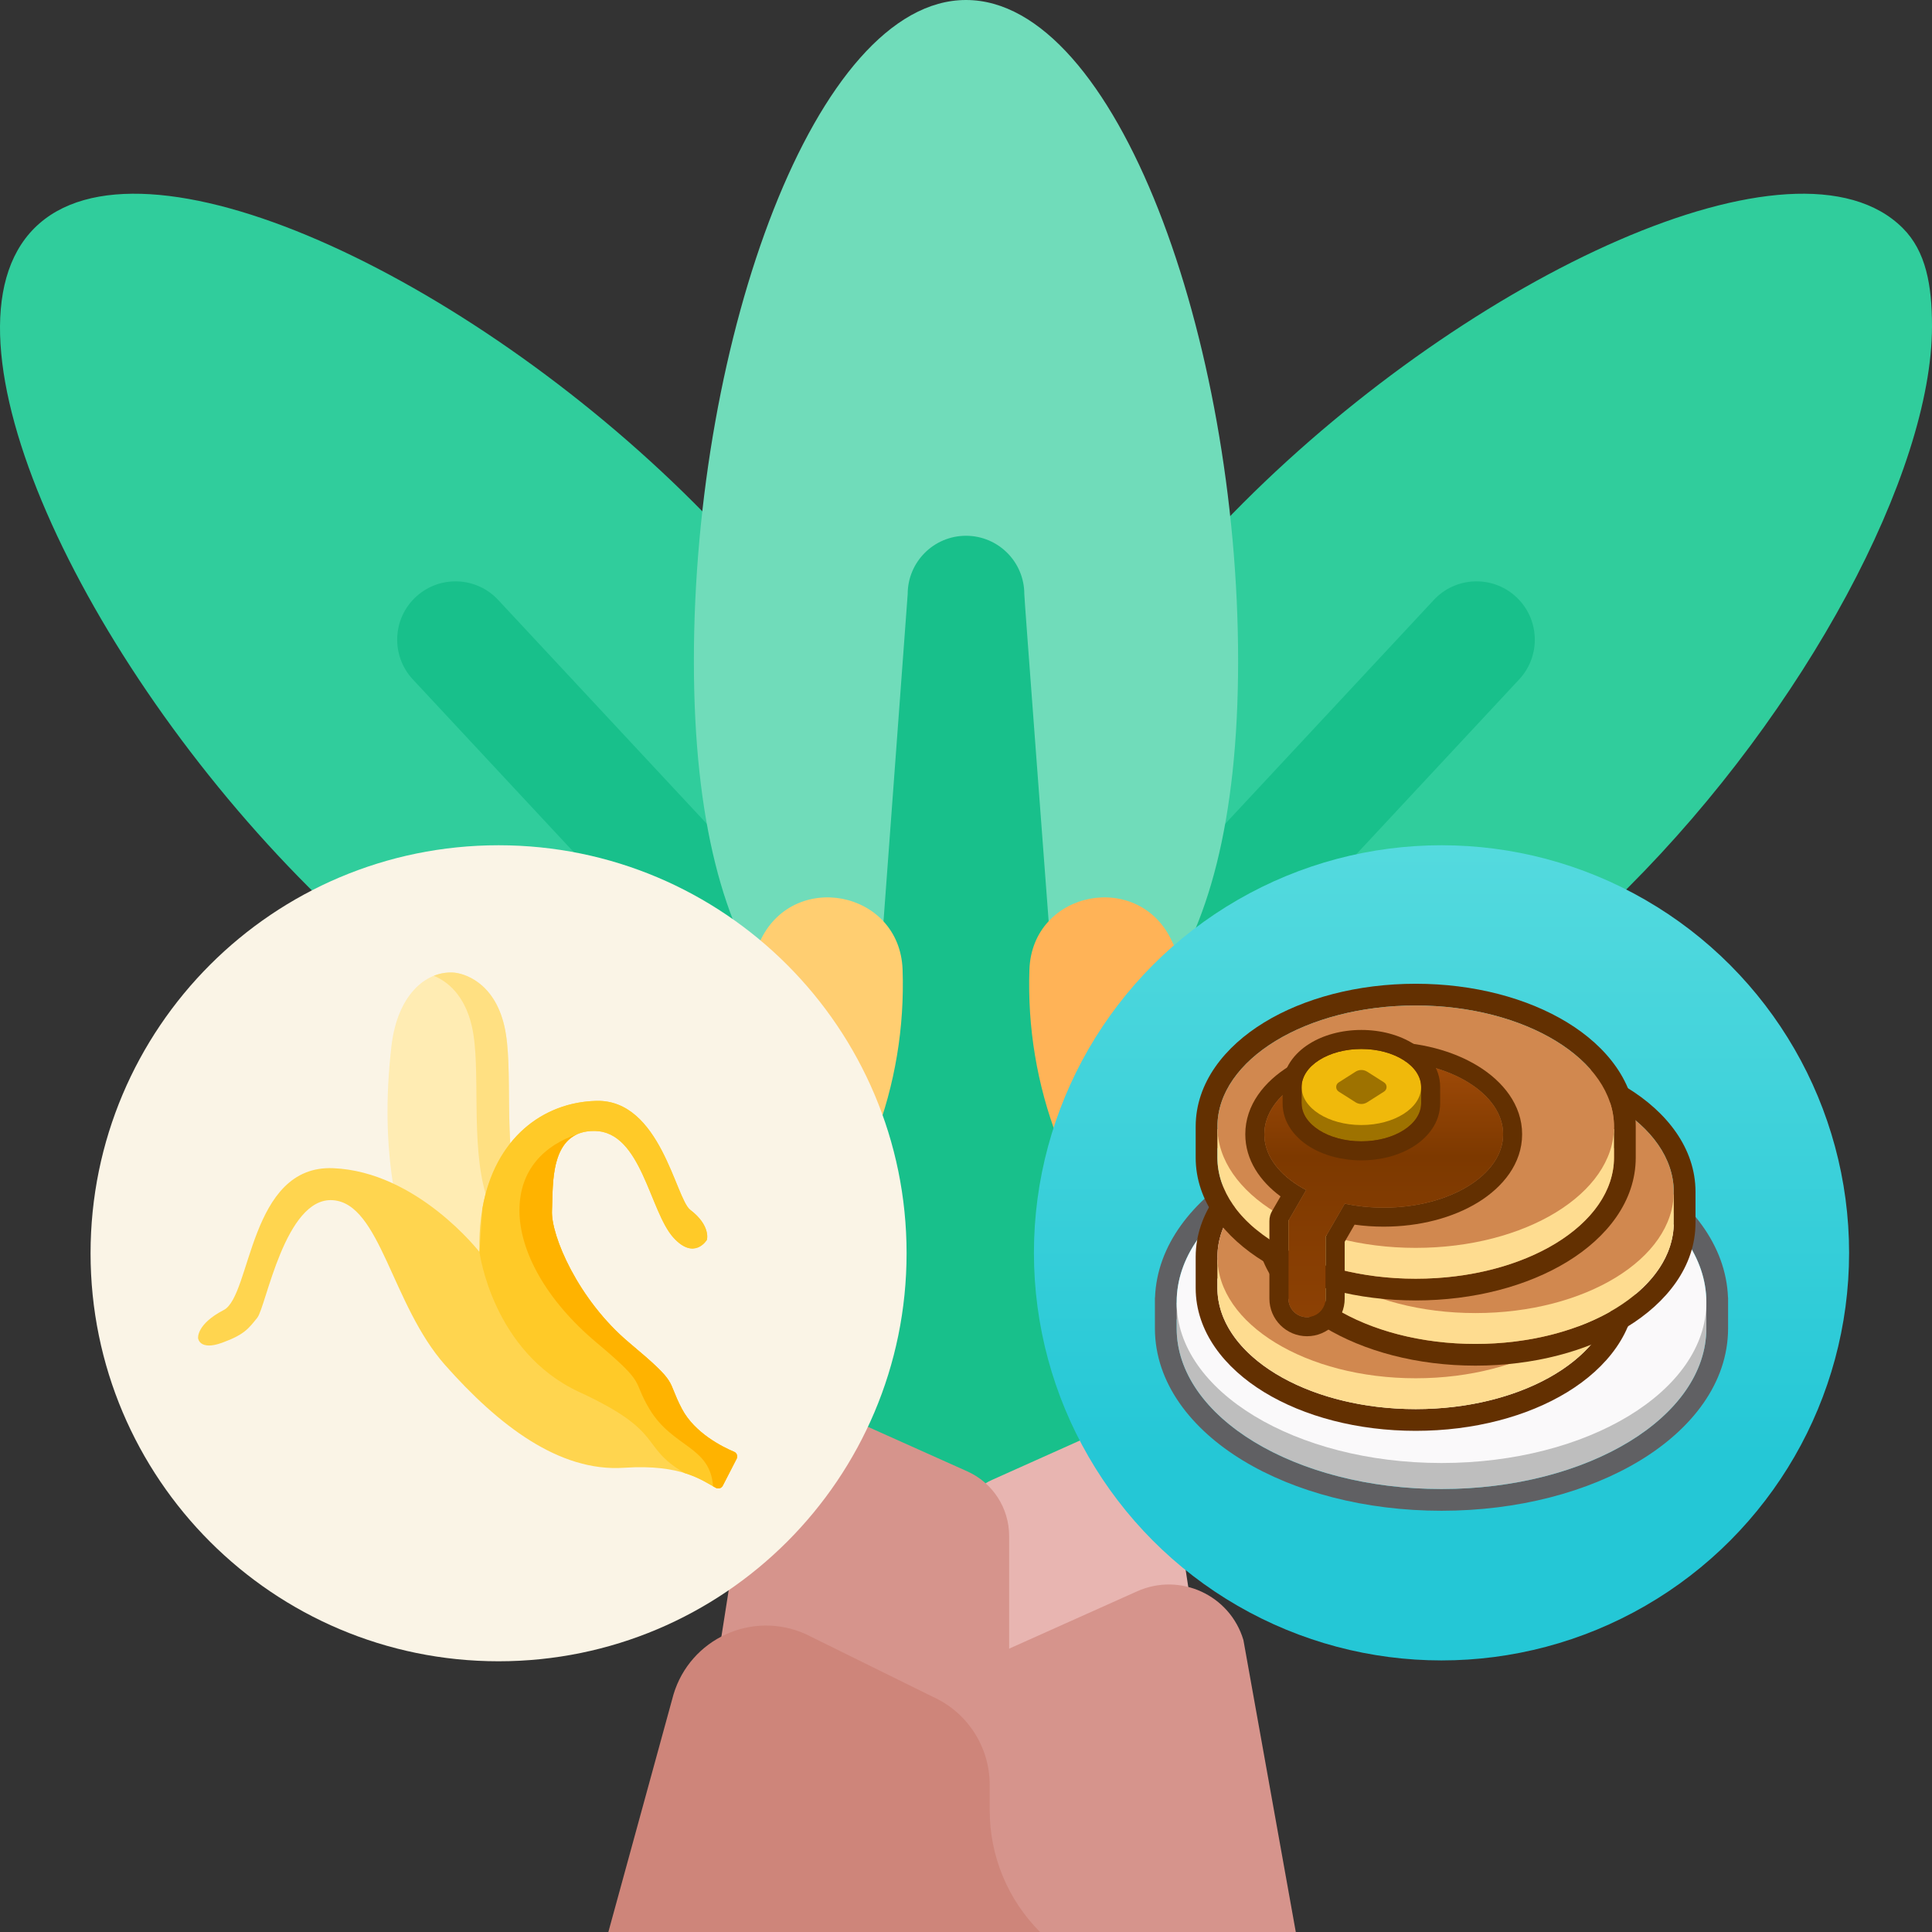<?xml version="1.0" encoding="UTF-8" standalone="no"?>
<svg
   xmlns:dc="http://purl.org/dc/elements/1.1/"
   xmlns:cc="http://creativecommons.org/ns#"
   xmlns:rdf="http://www.w3.org/1999/02/22-rdf-syntax-ns#"
   xmlns:svg="http://www.w3.org/2000/svg"
   xmlns="http://www.w3.org/2000/svg"
   xmlns:sodipodi="http://sodipodi.sourceforge.net/DTD/sodipodi-0.dtd"
   xmlns:inkscape="http://www.inkscape.org/namespaces/inkscape"
   width="512"
   height="512"
   viewBox="0 0 497 497"
   id="Capa_1"
   overflow="hidden"
   version="1.1"
   sodipodi:docname="banana-cake.svg"
   inkscape:version="1.0.2 (e86c870879, 2021-01-15)">
  <rect x="0" y="0" width="497" height="497" fill="#333333" stroke="none"/>
  <defs
     id="defs982">
    <clipPath
       id="clip0">
      <rect
         x="87"
         y="109"
         width="502"
         height="502"
         id="rect1632" />
    </clipPath>
    <clipPath
       id="clip1">
      <rect
         x="154"
         y="180"
         width="331"
         height="331"
         id="rect1635" />
    </clipPath>
    <clipPath
       id="clip2">
      <rect
         x="154"
         y="180"
         width="331"
         height="331"
         id="rect1638" />
    </clipPath>
    <clipPath
       id="clip3">
      <rect
         x="154"
         y="180"
         width="331"
         height="331"
         id="rect1641" />
    </clipPath>
    <linearGradient
       id="A"
       x1="25.691"
       x2="25.691"
       y1="9.655"
       y2="40.261"
       gradientUnits="userSpaceOnUse">
      <stop
         stop-color="#9f4a08"
         id="stop1544" />
      <stop
         offset=".37"
         stop-color="#7d3900"
         id="stop1546" />
      <stop
         offset="1"
         stop-color="#8d4104"
         id="stop1548" />
    </linearGradient>
    <linearGradient
       id="paint0_linear"
       x1="45"
       y1="0"
       x2="45"
       y2="90"
       gradientUnits="userSpaceOnUse">
      <stop
         stop-color="#54DADE"
         id="stop1627" />
      <stop
         offset="0.762"
         stop-color="#24C7D6"
         id="stop1629" />
    </linearGradient>
    <linearGradient
       id="paint1_linear"
       x1="38.762"
       y1="24.07"
       x2="38.762"
       y2="51.895"
       gradientUnits="userSpaceOnUse">
      <stop
         stop-color="#9F4A08"
         id="stop1632" />
      <stop
         offset="0.37"
         stop-color="#7D3900"
         id="stop1634" />
      <stop
         offset="1"
         stop-color="#8D4104"
         id="stop1636" />
    </linearGradient>
  </defs>
  <sodipodi:namedview
     pagecolor="#ffffff"
     bordercolor="#666666"
     borderopacity="1"
     objecttolerance="10"
     gridtolerance="10"
     guidetolerance="10"
     inkscape:pageopacity="0"
     inkscape:pageshadow="2"
     inkscape:window-width="1920"
     inkscape:window-height="1001"
     id="namedview980"
     showgrid="false"
     inkscape:zoom="1.1462864"
     inkscape:cx="61.932786"
     inkscape:cy="250.62942"
     inkscape:window-x="2391"
     inkscape:window-y="170"
     inkscape:window-maximized="1"
     inkscape:current-layer="Capa_1"
     inkscape:document-rotation="0" />
  <g
     id="g977">
    <g
       id="g965">
      <path
         d="M130.036 232.669C113.048 240.59 95.322 244.983 77.68 246.151 59.392 247.361 55.293 272.261 72.287 279.126 96.704 288.989 124.99 289.086 150.744 277.077Z"
         fill="#FFB357"
         id="path935" />
      <path
         d="M419.32 246.151C401.678 244.983 383.951 240.59 366.964 232.669L346.256 277.077C372.01 289.086 400.295 288.989 424.713 279.126 441.707 272.262 437.609 247.362 419.32 246.151Z"
         fill="#FFCE71"
         id="path937" />
      <path
         d="M178.556 129.396C237.135 187.975 234.177 229.339 206.84 256.675 179.503 284.011 138.139 286.969 79.561 228.391 20.983 169.813-18.486 86.022 8.851 58.685 36.188 31.348 119.978 70.817 178.556 129.396Z"
         fill="#30CD9C"
         id="path939" />
      <path
         d="M319.777 129.396C261.198 187.975 264.156 229.339 291.493 256.675 318.83 284.011 360.194 286.969 418.772 228.391 464.517 182.645 497 121.526 497 83.921 497 73.416 495.471 64.674 489.482 58.685 462.146 31.348 378.355 70.817 319.777 129.396Z"
         fill="#30CD9C"
         id="path941" />
      <g
         fill="#18C08B"
         id="g947">
        <path
           d="M389.92 153.458C383.794 147.882 374.306 148.328 368.731 154.456L291.727 237.095 312.964 258.332 390.919 174.648C396.494 168.521 396.047 159.034 389.92 153.458Z"
           id="path943" />
        <path
           d="M107.08 153.458C100.953 159.034 100.506 168.52 106.082 174.647L184.037 258.331 205.274 237.094 128.27 154.455C122.694 148.328 113.206 147.882 107.08 153.458Z"
           id="path945" />
      </g>
      <path
         d="M318.5 170C318.5 252.843 287.16 280 248.5 280 209.84 280 178.5 252.843 178.5 170 178.5 87.157 209.84 0 248.5 0 287.16 0 318.5 87.157 318.5 170Z"
         fill="#70DCBA"
         id="path949" />
      <path
         d="M263.5 152.826C263.5 144.542 256.784 137.826 248.5 137.826 240.216 137.826 233.5 144.542 233.5 152.826L213.5 423.383 283.5 423.383C283.5 417.185 263.5 155.274 263.5 152.826Z"
         fill="#18C08B"
         id="path951" />
      <g
         id="g963">
        <g
           id="g957">
          <path
             d="M255.183 380.704 280.763 369.244C288.98 365.563 298.56 369.953 301.137 378.58L311.177 444.156 246.372 444.156 246.372 394.305C246.373 388.432 249.823 383.106 255.183 380.704Z"
             fill="#E8B5B1"
             id="path953" />
          <path
             d="M248.827 378.5 217.555 364.49C207.203 359.853 194.206 365.608 192.272 378.382L180.373 454.157 259.598 454.157 259.598 395.129C259.598 387.947 255.38 381.436 248.827 378.5Z"
             fill="#D6948C"
             id="path955" />
        </g>
        <path
           d="M258.196 424.739 292.523 409.36C303.55 404.42 316.406 410.311 319.863 421.888L333.336 497 246.372 497 246.372 442.991C246.373 435.109 251.002 427.962 258.196 424.739Z"
           fill="#D6948C"
           id="path959" />
        <path
           d="M254.598 465.733 254.598 459.156C254.598 449.358 248.843 440.474 239.901 436.468L207.231 420.351C193.524 414.21 177.544 421.533 173.245 435.925L156.498 497 267.549 497C259.256 488.708 254.598 477.46 254.598 465.733Z"
           fill="#CE857A"
           id="path961" />
      </g>
    </g>
    <g
       fill="#FCE3A0"
       id="g971">
      <path
         d="M196.422 260.398C202.146 242.881 179.932 229.564 167.179 242.866 154.712 255.87 139.672 266.827 122.363 274.898 105.054 282.969 86.993 287.447 69.017 288.639 50.629 289.858 46.552 315.435 63.65 322.31 88.504 332.303 117.272 332.378 143.47 320.161 169.667 307.946 188.101 285.861 196.422 260.398Z"
         id="path967" />
      <path
         d="M300.578 260.398C294.854 242.881 317.068 229.564 329.821 242.866 342.288 255.87 357.328 266.827 374.637 274.898 391.946 282.969 410.007 287.447 427.983 288.639 446.371 289.858 450.448 315.435 433.35 322.31 408.496 332.303 379.728 332.378 353.53 320.161 327.333 307.946 308.899 285.861 300.578 260.398Z"
         id="path969" />
    </g>
    <path
       d="M232.189 249.448C231.478 228.911 203.654 223.655 195.366 242.458 187.368 260.604 175.937 277.603 161.071 292.469 150.297 303.243 138.402 312.213 125.762 319.38 117.131 324.274 112.49 334.041 114.374 343.783 116.757 356.109 128.597 364.161 140.964 362.003 162.56 358.235 183.249 348.011 199.932 331.329 222.462 308.799 233.211 278.959 232.189 249.448Z"
       fill="#FFCE71"
       id="path973" />
    <path
       d="M264.811 249.448C265.522 228.911 293.346 223.655 301.634 242.458 309.632 260.604 321.063 277.603 335.929 292.469 346.703 303.243 358.598 312.213 371.238 319.38 379.869 324.274 384.51 334.041 382.626 343.783 380.243 356.109 368.403 364.161 356.036 362.003 334.44 358.235 313.751 348.011 297.068 331.329 274.538 308.799 263.789 278.959 264.811 249.448Z"
       fill="#FFB357"
       id="path975" />
  </g>
  <g
     style="overflow:hidden"
     id="g1690"
     transform="matrix(0.419,0,0,0.419,22.878,217.438)">
    <g
       clip-path="url(#clip0)"
       transform="translate(-87,-109)"
       id="g1664">
      <path
         d="M 88,359.5 C 88,221.153 200.153,109 338.5,109 476.847,109 589,221.153 589,359.5 589,497.847 476.847,610 338.5,610 200.153,610 88,497.847 88,359.5 Z"
         fill="#faf4e6"
         fill-rule="evenodd"
         id="path1646" />
      <g
         clip-path="url(#clip1)"
         id="g1662">
        <g
           clip-path="url(#clip2)"
           id="g1660">
          <g
             clip-path="url(#clip3)"
             id="g1658">
            <path
               d="m 426.222,423.902 c -0.218,-0.108 -22.775,-12.058 -44.475,-40.151 -13.503,-17.481 -23.899,-37.553 -30.903,-59.661 -9.867,-32.162 -2.915,-78.547 -8.782,-103.996 -6.315,-27.392 -25.288,-32.678 -31.675,-32.956 -17.124,-0.746 -34.062,14.315 -37.654,45.108 -15.041,128.925 41.73,208.658 123.315,252.606 16.106,8.187 37.307,1.654 45.557,-15.385 8.331,-16.831 1.445,-37.231 -15.383,-45.565 z"
               fill="#ffecb3"
               id="path1648" />
            <path
               d="m 426.222,423.902 c -0.218,-0.108 -22.776,-12.058 -44.475,-40.151 -13.503,-17.481 -23.899,-37.553 -30.903,-59.661 -9.867,-32.162 -2.915,-78.547 -8.782,-103.996 -6.315,-27.392 -25.287,-32.678 -31.675,-32.956 -3.947,-0.172 -7.883,0.507 -11.65,2.014 8.185,3.338 18.9,11.659 23.346,30.942 5.867,25.449 -1.084,71.834 8.782,103.996 7.003,22.108 17.4,42.18 30.903,59.661 21.7,28.093 44.257,40.043 44.475,40.151 16.828,8.334 23.715,28.734 15.382,45.565 -4.254,8.787 -11.956,14.77 -20.625,17.391 15.254,4.767 33.178,-2.051 40.605,-17.391 8.331,-16.831 1.445,-37.231 -15.383,-45.565 z"
               fill="#ffe082"
               id="path1650" />
            <path
               d="m 326.782,358.739 c 0,0 -38.228,-49.356 -89.861,-51.471 -51.632,-2.116 -50.177,78.277 -67.155,87.079 -16.979,8.803 -15.746,17.343 -15.746,17.343 0,0 0.85,7.79 14.717,2.754 13.866,-5.036 16.323,-8.821 21.626,-15.367 5.304,-6.547 16.99,-74.047 46.265,-72.172 29.276,1.874 36.173,64.115 68.997,101.181 32.823,37.067 70.12,65.794 109.914,63.107 35.491,-2.397 48.133,7.996 56.414,12.34 1.523,0.799 3.403,0.208 4.19,-1.322 l 8.513,-16.551 c 0.823,-1.6 0.117,-3.561 -1.541,-4.259 -7.033,-2.963 -24.172,-11.433 -32.024,-26.312 -10.014,-18.974 -0.989,-14.359 -32.361,-40.648 -31.373,-26.289 -48.256,-66.016 -47.443,-81.219 0.814,-15.203 -2.001,-49.387 26.463,-48.787 28.465,0.6 33.495,49.28 48.047,65.409 12.903,14.301 20.595,1.437 20.595,1.437 0,0 2.614,-8.672 -10.223,-18.449 -8.972,-6.833 -18.313,-67.877 -57.661,-66.899 -39.349,0.978 -73.519,32.56 -71.726,92.806 z"
               fill="#ffd54f"
               id="path1652" />
            <path
               d="m 483.115,481.4 c -7.033,-2.963 -24.172,-11.432 -32.024,-26.311 -10.014,-18.974 -0.989,-14.359 -32.361,-40.649 -31.373,-26.289 -48.256,-66.016 -47.443,-81.219 0.814,-15.202 -2.001,-49.387 26.463,-48.787 28.465,0.6 33.495,49.281 48.048,65.41 12.902,14.3 20.595,1.437 20.595,1.437 0,0 2.614,-8.673 -10.224,-18.45 -8.972,-6.833 -18.313,-67.876 -57.661,-66.898 -32.989,0.82 -62.334,23.157 -69.902,65.857 -1.135,16.185 -1.824,26.95 -1.824,26.95 0,0 7.885,61.274 61.353,86.001 53.469,24.726 36.228,32.917 64.472,49.668 0.005,0.003 0.009,0.005 0.013,0.007 9.428,2.89 14.984,6.836 19.333,9.117 1.523,0.799 3.403,0.208 4.19,-1.322 l 8.513,-16.551 c 0.822,-1.6 0.117,-3.562 -1.541,-4.26 z"
               fill="#ffca28"
               id="path1654" />
            <path
               d="m 483.115,481.4 c -7.033,-2.963 -24.173,-11.432 -32.025,-26.311 -10.014,-18.974 -0.989,-14.359 -32.361,-40.649 -31.373,-26.289 -48.256,-66.016 -47.443,-81.219 0.688,-12.863 -1.219,-39.316 15.423,-46.788 -19.836,6.672 -35.403,21.53 -35.403,46.788 0,24.677 16.071,54.93 47.443,81.219 31.372,26.29 21.35,22.234 32.361,40.649 14.288,23.893 37.246,22.605 39.076,47.473 0.613,0.347 1.2,0.674 1.767,0.97 1.523,0.8 3.403,0.209 4.19,-1.322 l 8.513,-16.551 c 0.822,-1.599 0.117,-3.561 -1.541,-4.259 z"
               fill="#ffb300"
               id="path1656" />
          </g>
        </g>
      </g>
    </g>
  </g>
  <style
     id="style1500">.B{fill-rule:evenodd}.C{fill:#633001}.D{fill:#fedc90}.E{fill:#d1884f}</style>
  <g
     id="g1674"
     transform="matrix(2.33,0,0,2.33,265.973,217.438)">
    <circle
       cx="45"
       cy="45"
       r="45"
       fill="url(#paint0_linear)"
       id="circle1587"
       style="fill:url(#paint0_linear)" />
    <path
       fill-rule="evenodd"
       clip-rule="evenodd"
       d="m 15.77,49.944 c -0.008,0.168 -0.012,0.337 -0.012,0.506 0,0.64 0.056,1.271 0.164,1.893 h -0.164 v 0.979 c 0,0.478 0.031,0.952 0.092,1.42 1.192,9.142 13.787,16.334 29.149,16.334 15.362,0 27.958,-7.193 29.149,-16.334 0.061,-0.468 0.092,-0.942 0.092,-1.42 V 52.343 H 74.077 c 0.109,-0.622 0.164,-1.254 0.164,-1.893 0,-0.169 -0.004,-0.338 -0.012,-0.506 C 73.789,40.373 60.871,32.696 45,32.696 c -15.871,0 -28.789,7.677 -29.23,17.248 z m -2.401,0 c 0.217,-5.84 4.186,-10.746 9.709,-14.099 5.726,-3.476 13.482,-5.549 21.922,-5.549 8.44,0 16.196,2.072 21.922,5.549 5.523,3.354 9.492,8.259 9.709,14.099 h 0.009 v 3.379 c 0,6.062 -4.037,11.155 -9.719,14.605 -5.726,3.476 -13.482,5.549 -21.922,5.549 -8.44,0 -16.196,-2.072 -21.922,-5.549 -5.682,-3.45 -9.719,-8.543 -9.719,-14.605 v -3.379 z"
       fill="#606063"
       id="path1589" />
    <path
       d="m 74.241,53.323 c 0,9.805 -13.092,17.754 -29.241,17.754 -16.15,0 -29.241,-7.949 -29.241,-17.754 v -2.811 h 58.483 z"
       fill="#bebebe"
       id="path1591" />
    <path
       d="m 74.241,50.45 c 0,9.806 -13.092,17.754 -29.241,17.754 -16.15,0 -29.241,-7.949 -29.241,-17.754 0,-9.806 13.092,-17.754 29.241,-17.754 16.149,0 29.241,7.949 29.241,17.754 z"
       fill="#faf9fa"
       id="path1593" />
    <path
       fill-rule="evenodd"
       clip-rule="evenodd"
       d="m 20.258,45.434 c -10e-5,0.011 -10e-5,0.022 -10e-5,0.033 0,0.807 0.117,1.598 0.341,2.366 h -0.342 v 1.04 c 0,0.459 0.038,0.912 0.112,1.36 1.115,6.751 10.441,12.02 21.782,12.02 11.34,0 20.667,-5.269 21.782,-12.02 0.074,-0.447 0.112,-0.901 0.112,-1.36 v -1.04 h -0.341 c 0.218,-0.747 0.335,-1.516 0.341,-2.3 2e-4,-0.022 3e-4,-0.044 3e-4,-0.066 0,-0.011 -1e-4,-0.022 -1e-4,-0.033 -0.029,-7.374 -9.82,-13.346 -21.893,-13.346 -12.073,0 -21.864,5.972 -21.893,13.346 z m -2.399,0 h -3e-4 v 3.439 c 0,4.847 3.205,8.846 7.561,11.508 4.397,2.687 10.318,4.271 16.732,4.271 6.414,0 12.335,-1.584 16.732,-4.271 4.356,-2.662 7.561,-6.661 7.561,-11.508 v -3.331 c 2e-4,-0.025 3e-4,-0.05 3e-4,-0.075 0,-4.847 -3.205,-8.846 -7.561,-11.508 -4.397,-2.687 -10.319,-4.271 -16.732,-4.271 -6.414,0 -12.335,1.584 -16.732,4.271 -4.346,2.656 -7.546,6.643 -7.561,11.475 z"
       fill="#633001"
       id="path1595" />
    <path
       d="m 64.044,48.874 c 0,7.389 -9.802,13.38 -21.893,13.38 -12.091,0 -21.893,-5.99 -21.893,-13.38 v -3.139 h 43.787 z"
       fill="#fedc90"
       id="path1597" />
    <path
       d="m 64.044,45.468 c 0,7.389 -9.802,13.38 -21.893,13.38 -12.091,0 -21.893,-5.99 -21.893,-13.38 0,-7.389 9.802,-13.38 21.893,-13.38 12.091,0 21.893,5.99 21.893,13.38 z"
       fill="#d1884f"
       id="path1599" />
    <path
       fill-rule="evenodd"
       clip-rule="evenodd"
       d="m 26.856,38.236 c -10e-5,0.011 -10e-5,0.022 -10e-5,0.033 0,0.807 0.117,1.598 0.341,2.366 h -0.342 v 1.04 c 0,0.459 0.038,0.912 0.112,1.36 1.115,6.751 10.441,12.02 21.782,12.02 11.34,0 20.667,-5.269 21.782,-12.02 0.074,-0.447 0.112,-0.901 0.112,-1.36 v -1.04 h -0.341 c 0.218,-0.747 0.335,-1.516 0.341,-2.3 2e-4,-0.022 3e-4,-0.044 3e-4,-0.066 0,-0.011 -10e-5,-0.022 -10e-5,-0.033 -0.029,-7.374 -9.82,-13.346 -21.893,-13.346 -12.073,0 -21.864,5.972 -21.893,13.346 z m -2.399,0 h -3e-4 v 3.439 c 0,4.847 3.205,8.846 7.561,11.508 4.397,2.687 10.318,4.271 16.732,4.271 6.414,0 12.335,-1.584 16.732,-4.271 4.356,-2.662 7.561,-6.661 7.561,-11.508 v -3.331 c 2e-4,-0.025 3e-4,-0.05 3e-4,-0.075 0,-4.847 -3.205,-8.846 -7.561,-11.508 -4.397,-2.687 -10.319,-4.271 -16.732,-4.271 -6.414,0 -12.335,1.584 -16.732,4.271 -4.346,2.656 -7.546,6.643 -7.561,11.475 z"
       fill="#633001"
       id="path1601" />
    <path
       d="m 70.642,41.676 c 0,7.389 -9.802,13.38 -21.893,13.38 -12.091,0 -21.893,-5.99 -21.893,-13.38 v -3.139 h 43.787 z"
       fill="#fedc90"
       id="path1603" />
    <path
       d="m 70.642,38.27 c 0,7.389 -9.802,13.38 -21.893,13.38 -12.091,0 -21.893,-5.99 -21.893,-13.38 0,-7.389 9.802,-13.38 21.893,-13.38 12.091,0 21.893,5.99 21.893,13.38 z"
       fill="#d1884f"
       id="path1605" />
    <path
       fill-rule="evenodd"
       clip-rule="evenodd"
       d="m 20.258,31.038 c -10e-5,0.011 -10e-5,0.022 -10e-5,0.033 0,0.807 0.117,1.598 0.341,2.366 h -0.342 v 1.04 c 0,0.459 0.038,0.912 0.112,1.36 1.115,6.751 10.441,12.02 21.782,12.02 11.34,0 20.667,-5.269 21.782,-12.02 0.074,-0.447 0.112,-0.901 0.112,-1.36 v -1.04 h -0.341 c 0.218,-0.747 0.335,-1.516 0.341,-2.3 2e-4,-0.022 3e-4,-0.044 3e-4,-0.066 0,-0.011 -1e-4,-0.022 -1e-4,-0.033 -0.029,-7.374 -9.82,-13.346 -21.893,-13.346 -12.073,0 -21.864,5.972 -21.893,13.346 z m -2.399,0 h -3e-4 v 3.439 c 0,4.847 3.205,8.846 7.561,11.508 4.397,2.687 10.318,4.271 16.732,4.271 6.414,0 12.335,-1.584 16.732,-4.271 4.356,-2.662 7.561,-6.661 7.561,-11.508 v -3.331 c 2e-4,-0.025 3e-4,-0.05 3e-4,-0.075 0,-4.847 -3.205,-8.846 -7.561,-11.508 -4.397,-2.687 -10.319,-4.271 -16.732,-4.271 -6.414,0 -12.335,1.584 -16.732,4.271 -4.346,2.656 -7.546,6.643 -7.561,11.475 z"
       fill="#633001"
       id="path1607" />
    <path
       d="m 64.044,34.478 c 0,7.389 -9.802,13.38 -21.893,13.38 -12.091,0 -21.893,-5.99 -21.893,-13.38 v -3.139 h 43.787 z"
       fill="#fedc90"
       id="path1609" />
    <path
       d="m 64.044,31.072 c 0,7.389 -9.802,13.38 -21.893,13.38 -12.091,0 -21.893,-5.99 -21.893,-13.38 0,-7.389 9.802,-13.38 21.893,-13.38 12.091,0 21.893,5.99 21.893,13.38 z"
       fill="#d1884f"
       id="path1611" />
    <path
       fill-rule="evenodd"
       clip-rule="evenodd"
       d="m 25.436,31.904 c 0,2.467 1.793,4.676 4.621,6.163 l -1.959,3.394 4e-4,3e-4 h -4e-4 v 8.589 c 0,1.136 0.921,2.057 2.057,2.057 1.136,0 2.057,-0.921 2.057,-2.057 V 43.22 l 2.108,-3.651 c 1.348,0.286 2.795,0.441 4.301,0.441 7.281,0 13.183,-3.629 13.183,-8.105 0,-4.476 -5.902,-8.105 -13.183,-8.105 -7.281,0 -13.183,3.629 -13.183,8.105 z"
       fill="url(#paint1_linear)"
       id="path1613"
       style="fill:url(#paint1_linear)" />
    <path
       fill-rule="evenodd"
       clip-rule="evenodd"
       d="m 30.057,38.068 c -0.313,-0.165 -0.614,-0.338 -0.901,-0.52 -2.303,-1.459 -3.72,-3.449 -3.72,-5.643 0,-4.476 5.902,-8.105 13.183,-8.105 7.281,0 13.183,3.629 13.183,8.105 0,4.476 -5.902,8.105 -13.183,8.105 -1.506,0 -2.953,-0.155 -4.301,-0.441 L 32.211,43.22 v 6.831 c 0,1.136 -0.921,2.057 -2.057,2.057 -1.136,0 -2.057,-0.921 -2.057,-2.057 v -8.589 z m -4.059,3.43 v 8.553 c 0,2.295 1.861,4.156 4.156,4.156 2.295,0 4.156,-1.861 4.156,-4.156 v -6.268 l 1.093,-1.894 c 1.038,0.145 2.115,0.221 3.216,0.221 3.965,0 7.654,-0.984 10.421,-2.685 2.733,-1.68 4.861,-4.28 4.861,-7.52 0,-3.24 -2.128,-5.84 -4.861,-7.52 -2.767,-1.701 -6.457,-2.685 -10.421,-2.685 -3.965,0 -7.654,0.984 -10.421,2.685 -2.733,1.68 -4.861,4.28 -4.861,7.52 0,2.844 1.629,5.185 3.892,6.863 l -0.935,1.619 c -0.089,0.149 -0.16,0.31 -0.21,0.48 -0.061,0.207 -0.089,0.42 -0.085,0.631 z"
       fill="#633001"
       id="path1615" />
    <path
       d="m 29.554,28.489 c 0,2.319 2.954,4.199 6.598,4.199 3.644,0 6.598,-1.88 6.598,-4.199 0,-2.319 -2.954,-4.199 -6.598,-4.199 -3.644,0 -6.598,1.88 -6.598,4.199 z"
       fill="#9e7200"
       id="path1617" />
    <path
       d="m 29.555,26.69 h 13.196 v 1.8 H 29.555 Z"
       fill="#9e7200"
       id="path1619" />
    <path
       d="m 29.554,26.69 c 0,2.319 2.954,4.199 6.598,4.199 3.644,0 6.598,-1.88 6.598,-4.199 0,-2.319 -2.954,-4.199 -6.598,-4.199 -3.644,0 -6.598,1.88 -6.598,4.199 z"
       fill="#f0b90b"
       id="path1621" />
    <path
       d="m 33.649,26.184 1.86,-1.183 c 0.393,-0.25 0.895,-0.25 1.288,0 l 1.86,1.183 c 0.37,0.236 0.37,0.776 0,1.012 l -1.86,1.183 c -0.393,0.25 -0.895,0.25 -1.288,0 l -1.86,-1.183 c -0.37,-0.236 -0.37,-0.776 0,-1.012 z"
       fill="#9e7200"
       id="path1623" />
    <path
       fill-rule="evenodd"
       clip-rule="evenodd"
       d="m 30.36,21.95 c 1.579,-1.005 3.633,-1.558 5.793,-1.558 2.16,0 4.213,0.553 5.793,1.558 1.554,0.989 2.905,2.614 2.905,4.74 v 1.8 c 0,2.126 -1.35,3.751 -2.905,4.74 -1.579,1.005 -3.633,1.558 -5.793,1.558 -2.16,0 -4.213,-0.553 -5.793,-1.558 -1.554,-0.989 -2.905,-2.614 -2.905,-4.74 v -1.8 c 0,-2.126 1.35,-3.751 2.905,-4.74 z m 5.793,0.541 c -3.644,0 -6.598,1.88 -6.598,4.199 v 1.8 c 0,2.319 2.954,4.199 6.598,4.199 3.644,0 6.598,-1.88 6.598,-4.199 v -1.8 c 0,-2.319 -2.954,-4.199 -6.598,-4.199 z"
       fill="#633001"
       id="path1625" />
  </g>
</svg>
